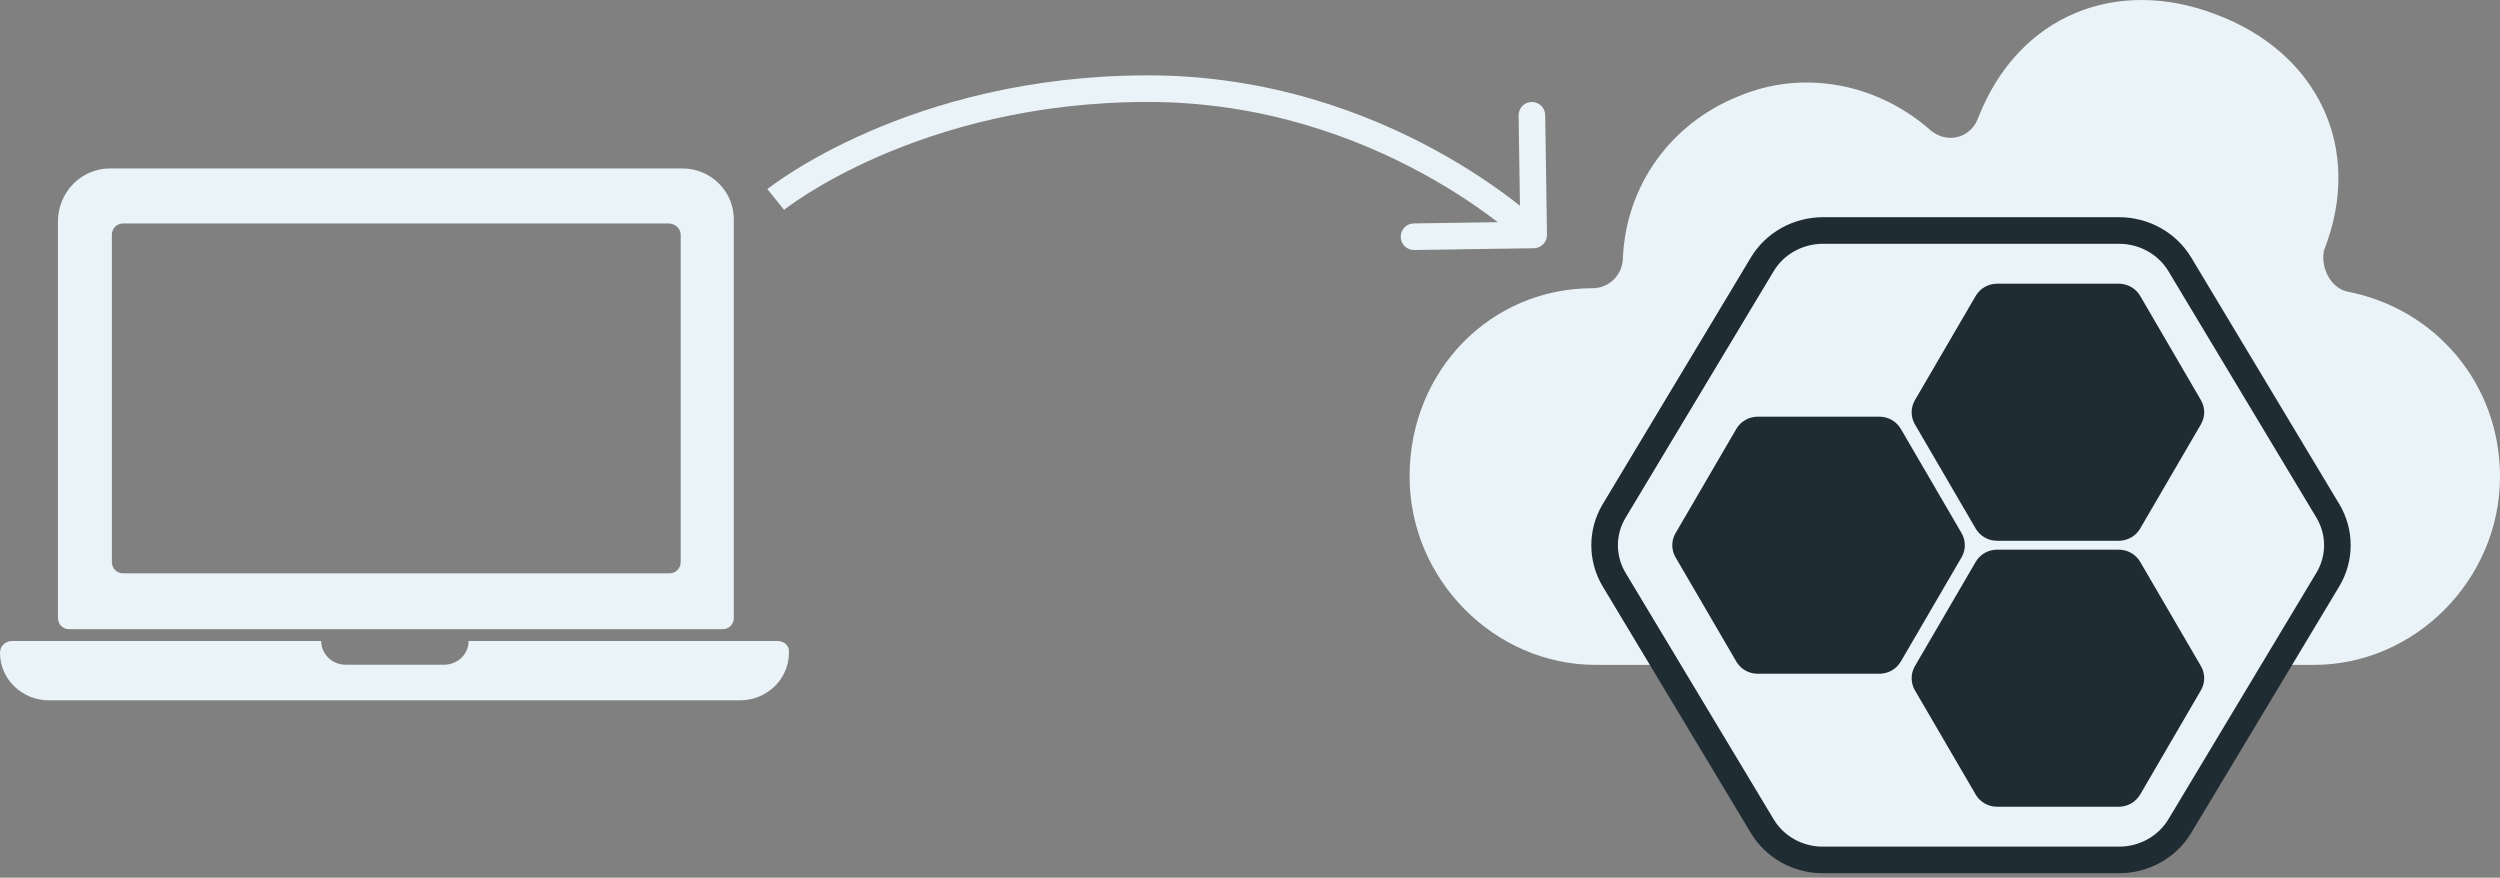 <svg width="282" height="99" viewBox="0 0 282 99" fill="none" xmlns="http://www.w3.org/2000/svg">
<rect x="0" y="0" width="282" height="99" fill="#808080" stroke="none"/>
<path d="M76.986 19C80.242 19 82.864 21.677 82.774 24.908V69.683C82.774 70.421 82.231 70.975 81.508 70.975H52.297H37.013H7.801C7.078 70.975 6.535 70.421 6.535 69.683V25.001C6.535 21.677 9.158 19 12.413 19H76.986ZM76.781 26.503C76.781 25.764 76.148 25.21 75.425 25.21H13.884C13.161 25.21 12.618 25.764 12.618 26.503V63.38C12.618 64.118 13.161 64.672 13.884 64.672H75.515C76.239 64.672 76.781 64.118 76.781 63.38V26.503ZM87.702 72.304C88.494 72.304 89.088 72.878 88.989 73.643C88.989 76.609 86.514 79 83.446 79H5.543C2.475 79 0 76.609 0 73.643C0 72.878 0.594 72.304 1.386 72.304H36.229C36.229 73.739 37.417 74.982 39.001 74.982H50.087C51.572 74.982 52.859 73.834 52.859 72.304H87.702Z" fill="#EAF3F7"/>
<path d="M264.812 32.901C262.902 32.515 261.756 30.197 262.138 28.266C266.721 16.678 261.373 5.861 249.914 1.612C238.836 -2.637 227.757 1.612 223.175 13.2C222.41 15.518 219.737 16.29 217.827 14.745C211.715 9.337 203.311 7.791 196.053 10.882C188.414 13.972 183.448 20.925 183.065 29.036C183.065 30.968 181.538 32.512 179.628 32.512C168.168 32.512 159 41.783 159 53.756C159 65.344 168.55 75 180.008 75H260.992C272.451 75 282 65.343 282 53.756C282 43.327 274.742 34.829 264.81 32.897L264.812 32.901Z" fill="#EAF3F7"/>
<path d="M198.782 93.189L182.079 65.39C180.641 62.991 180.641 60.029 182.077 57.632L198.781 29.821C200.202 27.45 202.814 26 205.635 26H239.031C241.847 26 244.466 27.454 245.886 29.823L262.578 57.62C264.016 60.019 264.016 62.981 262.579 65.377L245.885 93.179C244.464 95.55 241.853 97 239.031 97H205.635C202.825 97.015 200.205 95.564 198.781 93.187L198.782 93.189Z" fill="#EAF3F7" stroke="#202C33" stroke-width="3"/>
<path d="M223.722 59.121C224.038 59.665 224.632 60.003 225.278 60L238.989 60C239.639 60 240.233 59.66 240.549 59.116L247.401 47.358C247.711 46.826 247.711 46.174 247.401 45.641L240.55 33.884C240.234 33.342 239.637 33 238.989 33H225.282C224.632 33 224.038 33.34 223.721 33.884L216.865 45.646C216.556 46.178 216.556 46.83 216.866 47.364L223.721 59.12L223.722 59.121Z" fill="#202C33" stroke="#202C33" stroke-width="2"/>
<path d="M223.722 89.121C224.038 89.665 224.632 90.003 225.278 90L238.989 90C239.639 90 240.233 89.66 240.549 89.116L247.401 77.358C247.711 76.826 247.711 76.174 247.401 75.641L240.55 63.884C240.234 63.342 239.637 63 238.989 63H225.282C224.632 63 224.038 63.34 223.721 63.884L216.865 75.646C216.556 76.178 216.556 76.83 216.866 77.364L223.721 89.12L223.722 89.121Z" fill="#202C33" stroke="#202C33" stroke-width="2"/>
<path d="M196.722 74.121C197.038 74.665 197.632 75.003 198.278 75L211.989 75C212.639 75 213.233 74.66 213.549 74.116L220.401 62.358C220.711 61.826 220.711 61.174 220.401 60.641L213.55 48.884C213.234 48.342 212.637 48 211.989 48H198.282C197.632 48 197.038 48.34 196.721 48.884L189.865 60.646C189.556 61.178 189.556 61.83 189.866 62.364L196.721 74.12L196.722 74.121Z" fill="#202C33" stroke="#202C33" stroke-width="2"/>
<path d="M129.5 10L129.5 11.5L129.5 10ZM173.023 28C173.851 27.987 174.512 27.306 174.5 26.478L174.299 12.979C174.286 12.151 173.605 11.489 172.776 11.502C171.948 11.514 171.287 12.195 171.299 13.024L171.478 25.023L159.479 25.202C158.651 25.214 157.99 25.896 158.002 26.724C158.014 27.552 158.696 28.214 159.524 28.201L173.023 28ZM87.5 22.5C88.442 23.668 88.442 23.668 88.441 23.668C88.441 23.668 88.441 23.669 88.441 23.669C88.441 23.669 88.441 23.669 88.441 23.668C88.442 23.668 88.443 23.667 88.446 23.665C88.451 23.661 88.459 23.654 88.472 23.644C88.496 23.625 88.536 23.594 88.591 23.552C88.7 23.469 88.868 23.343 89.094 23.181C89.545 22.856 90.228 22.386 91.134 21.817C92.945 20.681 95.644 19.155 99.161 17.626C106.193 14.568 116.49 11.5 129.5 11.5L129.5 8.5C116.01 8.5 105.307 11.682 97.965 14.874C94.294 16.47 91.462 18.069 89.539 19.276C88.577 19.88 87.842 20.386 87.343 20.745C87.093 20.924 86.902 21.067 86.771 21.167C86.705 21.217 86.655 21.256 86.62 21.284C86.602 21.298 86.588 21.309 86.578 21.317C86.573 21.321 86.569 21.325 86.565 21.327C86.564 21.328 86.562 21.329 86.561 21.33C86.561 21.331 86.56 21.331 86.56 21.331C86.559 21.332 86.559 21.332 87.5 22.5ZM129.5 11.5C142.435 11.5 153.063 15.527 160.469 19.567C164.171 21.586 167.058 23.603 169.014 25.11C169.992 25.863 170.736 26.488 171.231 26.921C171.479 27.137 171.664 27.305 171.786 27.417C171.846 27.473 171.891 27.515 171.919 27.542C171.934 27.555 171.944 27.565 171.95 27.571C171.953 27.574 171.955 27.576 171.956 27.576C171.956 27.577 171.956 27.577 171.956 27.577C171.956 27.577 171.956 27.577 171.956 27.577C171.956 27.577 171.956 27.576 173 26.5C174.045 25.424 174.044 25.423 174.044 25.423C174.044 25.422 174.043 25.422 174.043 25.421C174.041 25.42 174.04 25.419 174.039 25.417C174.035 25.414 174.031 25.41 174.026 25.405C174.015 25.395 174.001 25.381 173.982 25.363C173.944 25.328 173.89 25.277 173.82 25.212C173.679 25.082 173.474 24.896 173.205 24.661C172.667 24.192 171.876 23.527 170.845 22.734C168.786 21.147 165.767 19.039 161.906 16.933C154.187 12.723 143.065 8.5 129.5 8.5L129.5 11.5Z" fill="#EAF3F7"/>
</svg>

